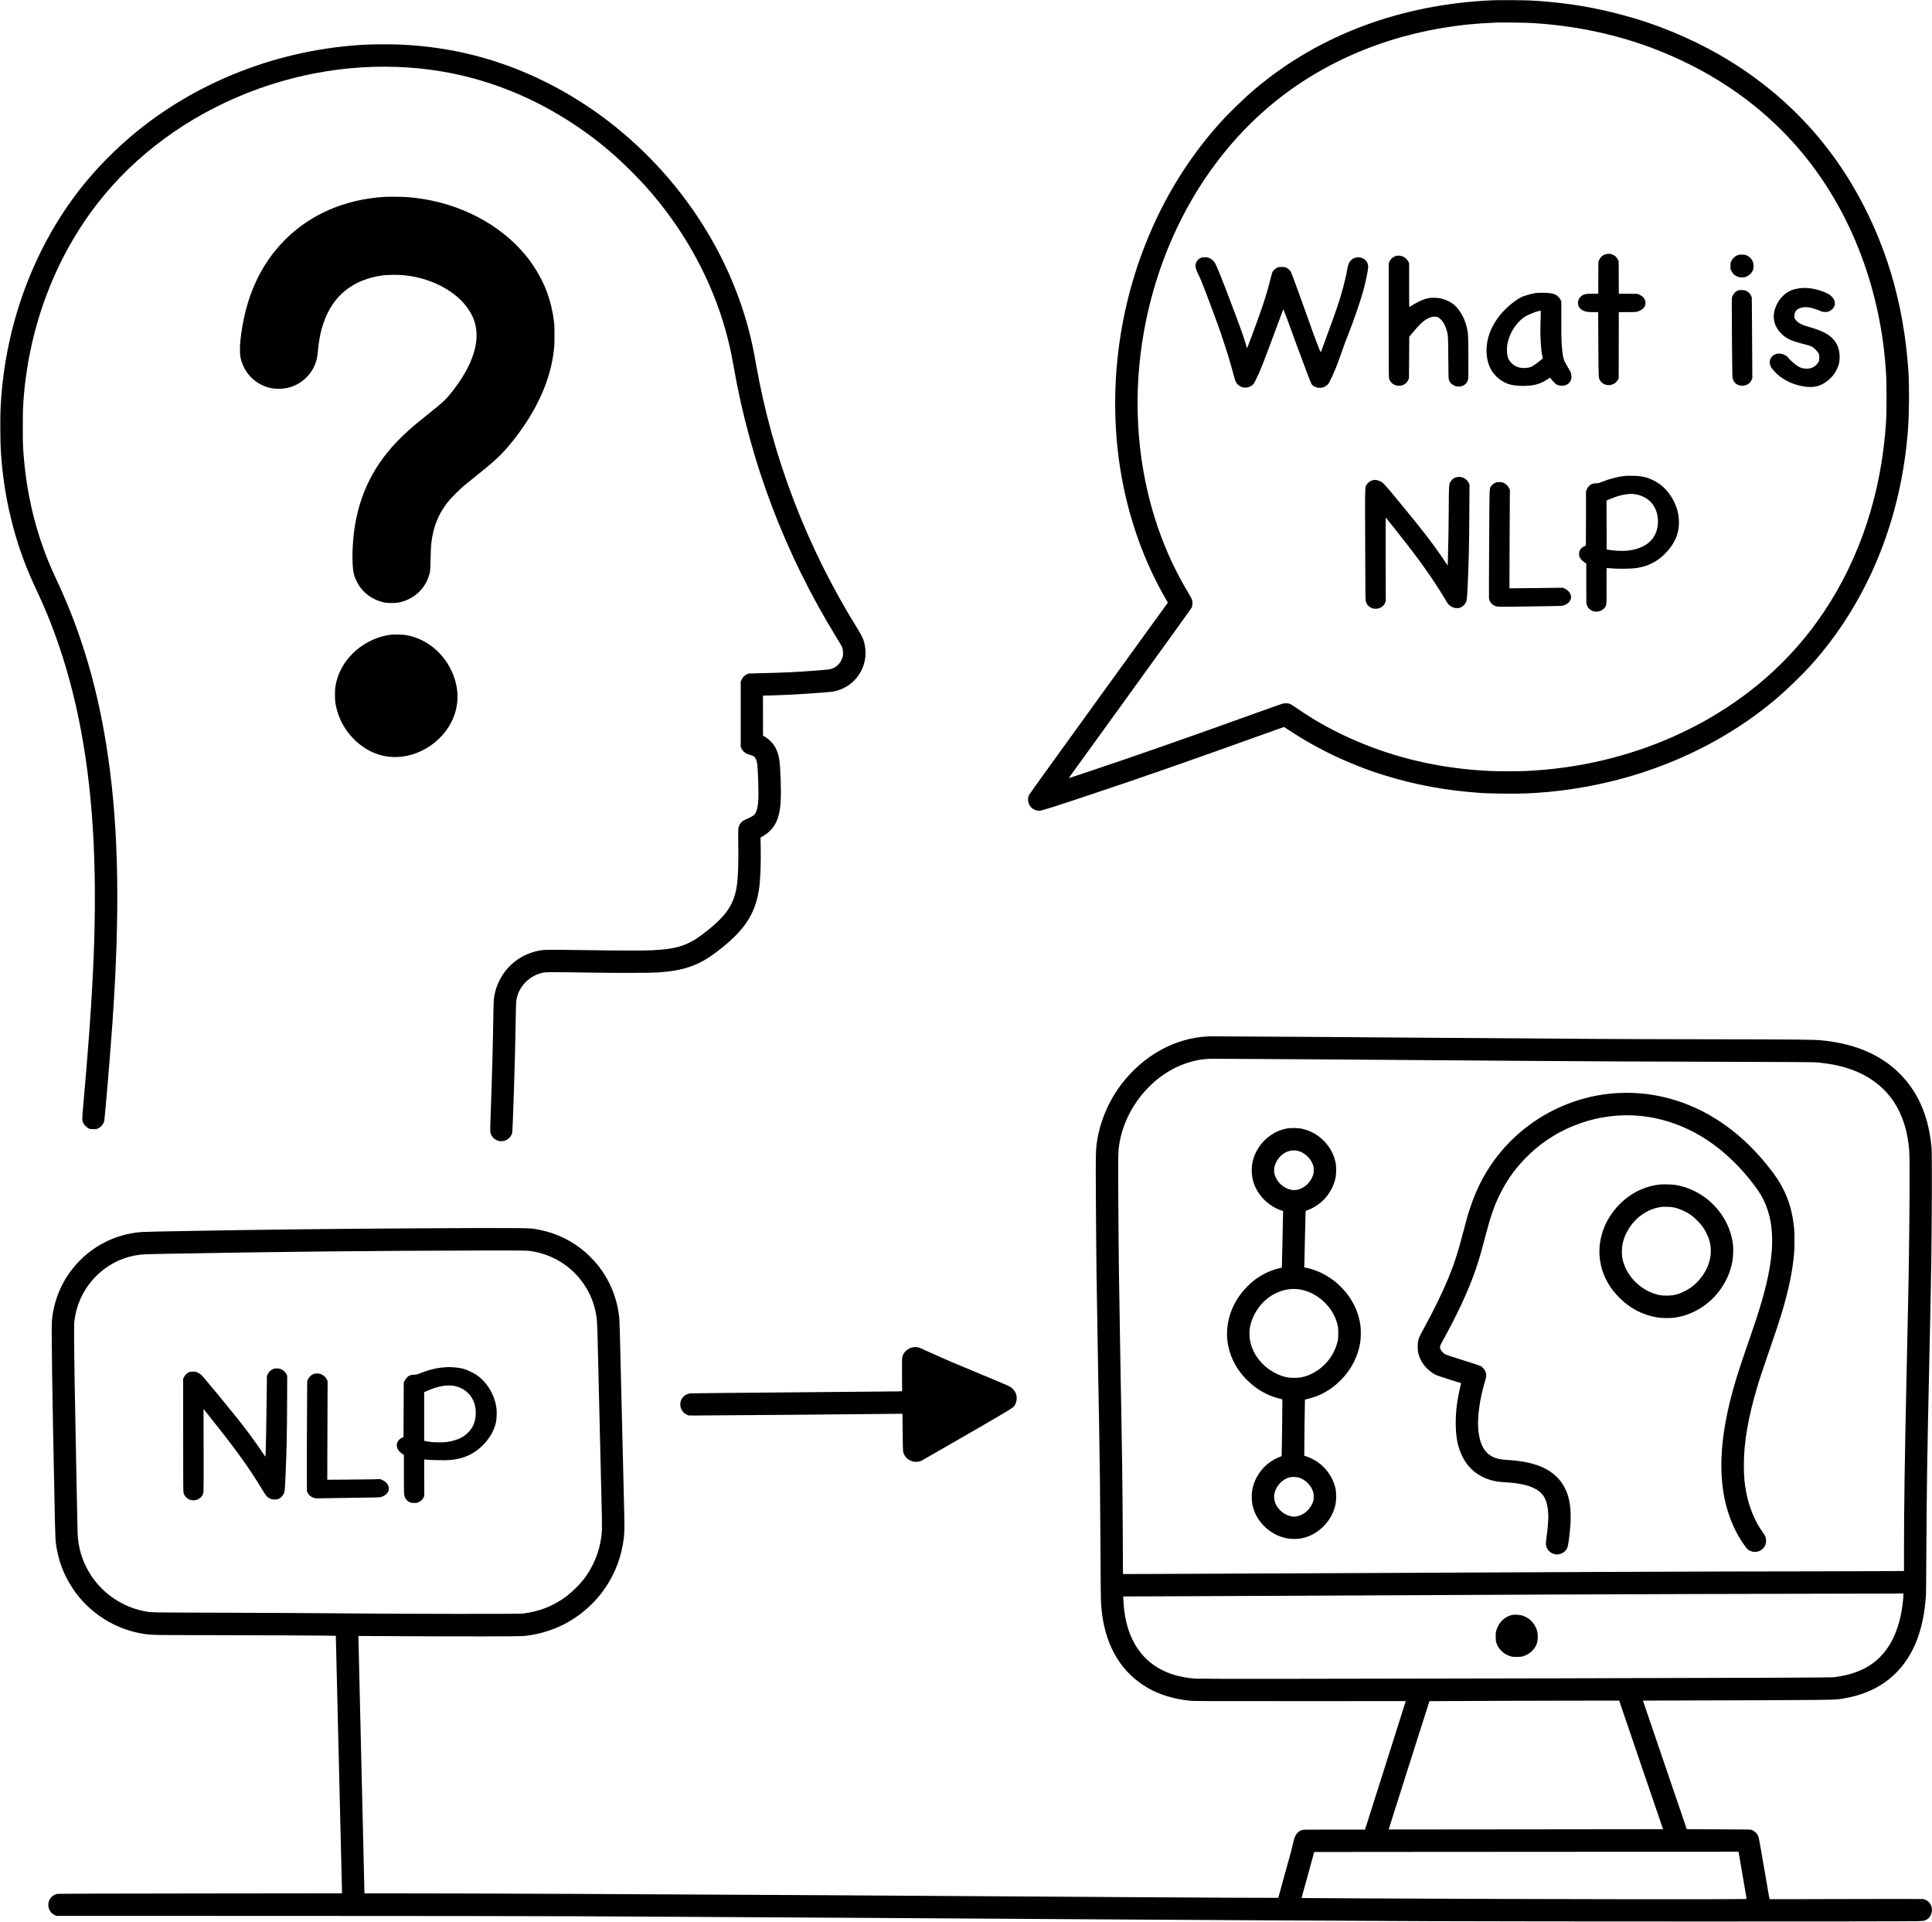 <?xml version="1.0" standalone="no"?>
<!DOCTYPE svg PUBLIC "-//W3C//DTD SVG 20010904//EN"
 "http://www.w3.org/TR/2001/REC-SVG-20010904/DTD/svg10.dtd">
<svg version="1.0" xmlns="http://www.w3.org/2000/svg"
 width="7242pt" height="7203pt" viewBox="0 0 7242 7203"
 preserveAspectRatio="xMidYMid meet">
<g transform="translate(0,7203) scale(0.1,-0.1)"
fill="#000000" stroke="none">
<path d="M55965 72020 c-3418 -145 -6481 -1281 -8885 -3295 -400 -335 -992
-905 -1321 -1270 -1200 -1332 -2129 -2833 -2810 -4545 -1179 -2957 -1461
-6277 -793 -9320 314 -1427 836 -2789 1536 -4002 l85 -146 -2593 -3583 c-1426
-1970 -2603 -3605 -2614 -3632 -80 -185 -14 -410 152 -517 79 -51 167 -74 260
-68 88 7 479 131 1968 627 1925 642 3691 1259 6754 2360 230 83 422 151 426
151 5 0 79 -48 166 -106 1065 -711 2289 -1295 3539 -1687 1207 -379 2373 -593
3715 -683 320 -21 1283 -30 1636 -15 594 26 1075 70 1649 152 2942 417 5695
1634 7810 3453 376 323 934 866 1239 1206 2126 2367 3399 5476 3640 8895 41
581 47 1574 12 2110 -171 2613 -883 4954 -2143 7055 -1354 2256 -3312 4043
-5748 5245 -1246 614 -2534 1047 -3945 1324 -722 142 -1466 233 -2300 281
-243 14 -1180 21 -1435 10z m1485 -854 c2124 -132 4076 -645 5880 -1548 2960
-1480 5112 -3827 6342 -6918 540 -1357 889 -2867 1002 -4340 37 -477 41 -593
41 -1240 -1 -684 -9 -894 -56 -1395 -243 -2614 -1123 -5030 -2552 -7007 -1104
-1528 -2526 -2776 -4262 -3742 -265 -148 -843 -435 -1126 -560 -1736 -766
-3590 -1197 -5524 -1286 -283 -13 -1059 -13 -1330 0 -1699 81 -3248 409 -4735
1005 -642 257 -1298 582 -1875 929 -165 100 -573 366 -788 515 -112 77 -168
94 -290 89 -92 -4 -96 -6 -1002 -332 -2645 -952 -4497 -1601 -6298 -2205 -817
-274 -820 -275 -810 -258 4 7 1036 1435 2295 3174 1258 1739 2298 3183 2310
3210 31 70 37 218 11 293 -10 30 -75 150 -144 265 -389 648 -721 1332 -992
2046 -814 2141 -1088 4562 -787 6949 483 3821 2328 7247 5090 9455 1989 1589
4484 2576 7205 2849 297 30 609 51 1050 70 192 8 1117 -4 1345 -18z"/>
<path d="M60210 62506 c-121 -26 -206 -96 -264 -216 l-31 -65 -3 -602 -3 -603
-197 0 c-231 0 -294 -9 -380 -51 -74 -36 -142 -115 -168 -192 -21 -63 -15
-177 11 -232 27 -54 93 -118 155 -150 101 -51 184 -65 390 -65 l187 0 6 -1202
c8 -1303 5 -1252 63 -1358 50 -92 169 -163 292 -176 64 -7 156 12 223 47 63
32 134 104 160 162 l24 52 3 1238 2 1237 318 0 c264 0 328 3 373 16 127 38
240 118 281 199 13 25 23 66 26 110 8 141 -66 252 -215 323 l-78 37 -352 3
-353 3 -2 607 -3 607 -31 66 c-17 36 -48 82 -68 102 -47 48 -136 92 -211 106
-70 13 -84 13 -155 -3z"/>
<path d="M65152 62472 c-113 -41 -211 -133 -264 -247 -20 -43 -23 -66 -23
-165 0 -109 2 -119 32 -182 87 -185 281 -278 494 -238 124 23 248 119 304 235
26 51 30 74 33 161 5 119 -10 177 -65 262 -46 68 -103 117 -183 156 -58 27
-77 31 -170 33 -83 3 -116 -1 -158 -15z"/>
<path d="M52343 62440 c-102 -21 -205 -104 -256 -209 l-32 -66 0 -2150 c0
-2089 1 -2151 19 -2200 61 -159 217 -255 400 -243 141 9 266 97 317 224 l24
59 5 777 5 777 159 190 c87 105 202 233 256 284 173 167 347 263 495 274 114
9 153 -1 221 -55 120 -97 197 -219 257 -407 71 -222 70 -214 76 -1080 6 -775
6 -780 28 -834 33 -81 70 -127 135 -171 75 -50 142 -70 232 -70 162 1 289 92
342 245 16 46 17 114 15 840 -3 862 -5 911 -61 1142 -71 293 -192 532 -374
739 -147 165 -321 264 -601 339 -80 22 -327 31 -425 16 -104 -16 -287 -79
-410 -141 -103 -52 -300 -169 -332 -198 -17 -14 -18 25 -18 814 l0 830 -26 52
c-83 167 -267 258 -451 222z"/>
<path d="M45043 62376 c-170 -55 -265 -228 -220 -401 9 -33 47 -126 86 -208
91 -188 148 -326 255 -609 47 -124 137 -361 200 -525 381 -998 671 -1876 891
-2703 54 -200 77 -250 152 -321 145 -137 360 -146 525 -21 60 46 66 54 143
207 167 333 248 541 881 2249 79 214 146 391 147 393 8 7 287 -737 492 -1312
157 -439 538 -1444 562 -1484 41 -66 120 -117 213 -137 138 -29 259 -2 365 83
56 45 66 59 137 203 141 285 251 554 390 960 85 248 189 527 296 795 158 397
409 1121 519 1500 83 290 156 609 198 877 18 115 10 193 -30 274 -64 131 -232
209 -395 183 -89 -14 -141 -39 -204 -99 -74 -70 -109 -150 -141 -325 -112
-606 -279 -1178 -593 -2035 -66 -179 -176 -478 -244 -665 -69 -187 -131 -358
-138 -380 -7 -22 -16 -44 -20 -48 -15 -17 -258 622 -473 1243 -89 256 -437
1216 -577 1590 -34 91 -70 179 -81 196 -30 50 -105 113 -167 142 -51 24 -69
27 -167 27 -98 0 -116 -3 -165 -26 -62 -29 -114 -71 -161 -130 -26 -33 -40
-76 -94 -291 -127 -510 -251 -904 -498 -1583 -133 -365 -376 -1017 -381 -1022
-1 -1 -17 50 -35 115 -75 263 -202 624 -464 1317 -483 1282 -649 1692 -724
1796 -49 69 -107 117 -182 152 -57 27 -79 32 -161 34 -60 2 -110 -2 -137 -11z"/>
<path d="M67535 61233 c-77 -6 -191 -25 -270 -45 -306 -76 -569 -324 -705
-665 -141 -355 -74 -699 192 -979 197 -208 393 -298 928 -428 198 -48 272 -86
376 -190 52 -53 91 -102 110 -141 26 -54 29 -70 29 -160 0 -88 -3 -107 -27
-158 -34 -73 -126 -165 -201 -201 -153 -75 -341 -76 -505 -1 -122 56 -343 240
-439 366 -30 39 -56 59 -118 90 -139 69 -277 74 -394 14 -62 -31 -135 -112
-155 -172 -36 -105 -10 -253 60 -340 138 -172 235 -262 403 -375 404 -270 992
-395 1335 -283 231 75 461 250 604 458 69 100 145 261 172 362 27 105 36 264
21 392 -27 233 -101 398 -250 555 -177 188 -440 317 -925 454 -259 72 -401
155 -486 281 -31 46 -32 51 -28 133 8 145 69 229 205 280 195 73 433 38 793
-116 55 -23 79 -28 155 -28 80 0 97 3 156 31 88 41 142 92 180 169 28 57 31
70 27 136 -5 94 -32 151 -117 240 -57 61 -81 77 -186 128 -289 141 -655 216
-940 193z"/>
<path d="M65144 61140 c-97 -38 -177 -127 -215 -237 -18 -53 -18 -99 -8 -1501
5 -796 14 -1475 19 -1510 26 -185 154 -307 337 -319 175 -12 325 75 384 223
l24 59 -4 765 c-2 421 -6 1103 -10 1515 l-6 750 -31 66 c-38 79 -88 130 -169
172 -54 28 -70 31 -165 34 -87 3 -114 0 -156 -17z"/>
<path d="M57552 61044 c-188 -30 -434 -105 -572 -174 -31 -15 -107 -65 -170
-110 -721 -516 -1122 -1238 -1087 -1955 19 -366 138 -658 361 -880 259 -258
536 -358 986 -359 422 -1 653 61 941 249 l95 62 21 -31 c45 -67 177 -208 214
-226 65 -34 166 -53 242 -46 138 13 234 73 287 180 40 80 47 151 26 235 -9 34
-16 70 -16 79 0 9 -23 52 -50 95 -28 43 -50 80 -50 83 0 3 -25 47 -55 98 -111
190 -133 258 -159 496 -38 347 -40 413 -41 1155 l0 740 -30 59 c-39 78 -120
160 -188 191 -110 51 -213 67 -447 71 -157 2 -240 -1 -308 -12z m198 -895
c-24 -598 -1 -1160 61 -1459 l20 -95 -43 -38 c-64 -56 -269 -207 -339 -249
-82 -50 -184 -72 -324 -72 -195 0 -337 56 -466 184 -129 127 -172 255 -172
505 0 108 5 163 23 239 69 311 211 583 414 793 106 111 193 180 296 237 75 41
245 113 341 145 60 20 191 51 196 47 1 -1 -2 -108 -7 -237z"/>
<path d="M60905 54190 c-277 -31 -578 -109 -869 -227 -100 -40 -120 -45 -206
-48 -54 -1 -113 -9 -137 -18 -99 -37 -173 -113 -219 -225 l-24 -57 0 -1022 c0
-921 -2 -1023 -16 -1023 -34 0 -128 -57 -169 -102 -51 -57 -75 -120 -75 -199
0 -121 64 -222 200 -315 l70 -48 0 -746 c0 -713 1 -749 19 -803 38 -109 97
-173 209 -225 49 -23 70 -27 152 -27 86 0 101 3 162 32 76 36 151 100 178 153
42 81 42 98 41 788 -2 523 1 662 10 662 7 0 96 -7 198 -16 255 -22 727 -15
916 14 430 67 762 232 1058 527 436 435 601 919 506 1482 -85 505 -438 1016
-854 1236 -300 159 -493 207 -855 212 -118 2 -251 0 -295 -5z m352 -681 c265
-29 522 -165 673 -354 205 -258 273 -645 174 -993 -121 -427 -484 -692 -1053
-767 -201 -27 -528 -15 -761 28 l-65 12 -3 916 -2 916 117 51 c296 127 519
183 801 201 12 0 66 -4 119 -10z"/>
<path d="M54622 54149 c-100 -17 -186 -74 -243 -161 -69 -107 -67 -86 -74
-1043 -5 -780 -9 -1043 -31 -1857 l-7 -257 -130 192 c-433 641 -781 1093
-1676 2177 -506 614 -605 726 -679 767 -82 46 -170 73 -236 73 -122 0 -239
-62 -306 -162 -80 -120 -74 78 -67 -2254 6 -2043 7 -2082 27 -2145 28 -91 71
-151 142 -199 82 -55 151 -74 249 -68 149 9 279 98 331 227 l23 56 -4 1568
c-2 862 -1 1567 2 1567 6 0 467 -579 752 -945 643 -825 1091 -1470 1515 -2183
64 -107 81 -129 139 -172 91 -69 166 -95 266 -95 69 0 89 4 145 31 79 37 145
101 187 180 38 71 45 143 68 634 42 917 54 1434 62 2711 l6 1075 -25 56 c-75
164 -255 258 -436 227z"/>
<path d="M56058 53937 c-74 -31 -129 -76 -167 -135 -63 -98 -58 54 -71 -2134
-7 -1104 -9 -2031 -6 -2061 19 -151 129 -269 289 -311 55 -14 635 -11 1972 13
458 8 483 9 545 30 89 31 142 64 194 122 145 162 75 390 -154 502 l-75 37
-1000 -13 c-550 -7 -1002 -12 -1004 -10 -2 1 1 832 6 1845 l10 1843 -27 60
c-38 85 -107 157 -188 197 -59 29 -76 33 -166 36 -88 2 -108 0 -158 -21z"/>
<path d="M13775 70359 c-3269 -150 -6438 -1379 -8865 -3438 -531 -452 -1103
-1019 -1549 -1540 -1906 -2224 -3090 -5173 -3315 -8261 -31 -427 -38 -696 -33
-1258 5 -544 15 -767 52 -1177 129 -1415 464 -2793 990 -4070 84 -205 172
-401 390 -870 700 -1506 1236 -3216 1580 -5038 503 -2658 643 -5633 445 -9422
-68 -1285 -172 -2686 -346 -4655 -52 -579 -52 -595 1 -703 36 -72 126 -159
202 -195 53 -24 69 -27 173 -27 110 0 119 2 181 32 116 57 196 155 224 274 27
117 225 2464 310 3684 286 4106 236 7192 -161 9950 -354 2458 -964 4569 -1906
6589 -182 390 -242 526 -345 780 -480 1182 -784 2456 -902 3777 -42 466 -46
580 -46 1234 0 633 4 743 40 1180 224 2659 1200 5201 2771 7215 1410 1808
3367 3246 5629 4135 2202 866 4586 1165 6855 859 2081 -280 4059 -1084 5840
-2372 604 -437 1121 -881 1690 -1451 409 -409 670 -699 1010 -1121 1248 -1551
2136 -3316 2599 -5168 83 -331 140 -607 216 -1037 631 -3594 1927 -7003 3850
-10130 95 -154 181 -298 193 -321 54 -106 71 -280 39 -404 -59 -228 -245 -413
-467 -464 -36 -8 -211 -26 -390 -40 -900 -71 -1227 -87 -2360 -114 l-315 -8
-57 -27 c-88 -43 -152 -107 -195 -195 l-38 -76 0 -1225 0 -1226 28 -57 c63
-128 171 -209 323 -243 40 -9 96 -30 125 -48 45 -27 59 -43 87 -97 18 -36 39
-98 47 -138 39 -187 70 -1184 46 -1462 -17 -190 -45 -321 -87 -408 -54 -111
-83 -131 -417 -285 -128 -60 -208 -161 -237 -302 -10 -46 -11 -190 -6 -620 16
-1321 -39 -1789 -264 -2236 -165 -328 -420 -609 -905 -998 -678 -544 -1070
-682 -2080 -731 -291 -14 -1380 -12 -2370 5 -1024 17 -1599 19 -1715 4 -384
-47 -765 -208 -1062 -447 -418 -338 -694 -832 -762 -1363 -9 -72 -17 -258 -21
-504 -20 -1328 -47 -2315 -105 -3916 -14 -380 -17 -562 -10 -598 32 -169 166
-300 342 -332 209 -38 422 98 477 306 10 38 32 563 66 1605 35 1061 51 1700
65 2620 8 511 14 676 26 750 87 523 497 937 1023 1035 110 20 448 20 1701 -1
1034 -17 2336 -14 2585 5 523 41 837 95 1155 200 460 152 820 372 1378 838
778 652 1131 1242 1256 2103 48 328 72 925 61 1531 l-7 386 80 46 c378 218
572 524 646 1017 48 317 50 877 6 1570 -24 371 -77 575 -207 794 -69 115 -230
275 -345 341 l-87 50 -1 751 0 751 308 6 c726 16 2137 108 2362 153 787 160
1299 926 1149 1720 -39 207 -97 341 -261 604 -1912 3072 -3208 6451 -3823
9965 -163 930 -345 1629 -632 2424 -1265 3503 -3931 6485 -7278 8141 -1716
849 -3500 1305 -5435 1390 -265 11 -958 11 -1215 -1z"/>
<path d="M14410 64650 c-1474 -90 -2766 -647 -3722 -1604 -948 -950 -1504
-2197 -1675 -3761 -24 -221 -24 -531 0 -645 124 -591 561 -1034 1140 -1156
178 -37 419 -37 603 2 488 100 906 466 1074 939 46 130 67 239 85 431 39 435
102 750 216 1079 351 1018 1102 1620 2209 1771 179 24 571 29 770 10 499 -47
965 -178 1379 -386 735 -368 1214 -912 1341 -1522 136 -655 -133 -1461 -772
-2313 -313 -418 -386 -489 -996 -977 -402 -322 -567 -459 -769 -641 -1114
-1004 -1741 -2114 -1982 -3507 -76 -444 -115 -1045 -93 -1470 16 -317 49 -457
158 -676 203 -407 596 -697 1059 -781 123 -22 369 -22 495 1 526 94 953 454
1130 951 68 194 71 218 80 685 10 514 29 706 100 1006 101 428 278 789 557
1139 109 138 404 433 588 591 77 66 307 253 510 415 489 392 633 516 861 743
195 196 363 390 578 671 779 1014 1257 2065 1405 3090 41 280 46 364 46 730 0
285 -4 390 -18 505 -98 788 -342 1453 -770 2095 -807 1209 -2202 2106 -3802
2444 -280 60 -607 107 -900 131 -179 15 -709 20 -885 10z"/>
<path d="M14655 48239 c-956 -116 -1803 -832 -2035 -1720 -52 -202 -64 -294
-64 -524 -1 -235 12 -337 69 -560 209 -815 876 -1506 1655 -1714 735 -196
1565 38 2165 611 626 598 851 1416 609 2217 -265 874 -984 1531 -1834 1676
-114 20 -450 28 -565 14z"/>
<path d="M45255 33180 c-1229 -64 -2410 -723 -3229 -1803 -494 -652 -822
-1453 -921 -2247 -34 -277 -36 -481 -25 -2213 13 -2084 24 -2976 70 -5537 56
-3062 64 -3567 81 -4920 6 -481 15 -1554 19 -2385 11 -2148 12 -2163 61 -2545
161 -1262 751 -2216 1714 -2770 436 -252 955 -411 1555 -477 157 -17 360 -18
4138 -17 l3974 1 -5 -21 c-2 -12 -345 -1095 -762 -2408 l-758 -2388 -1157 0
c-1119 0 -1159 -1 -1213 -19 -171 -59 -257 -182 -317 -451 -57 -257 -105 -439
-369 -1375 -49 -176 -112 -407 -140 -514 -28 -106 -53 -196 -56 -199 -5 -5
-2777 8 -5895 28 -1558 11 -8187 53 -10980 70 -6193 38 -13455 70 -16142 70
l-1238 0 0 48 c0 26 -52 2196 -114 4822 -63 2626 -113 4776 -112 4778 2 1 718
-2 1592 -8 874 -7 2257 -10 3074 -8 1605 5 1522 2 1860 59 457 78 950 255
1355 489 1136 656 1889 1780 2060 3078 35 270 39 436 21 1112 -9 355 -30 1212
-46 1905 -129 5427 -121 5149 -146 5365 -81 704 -358 1363 -809 1925 -99 123
-329 361 -453 467 -495 427 -1073 710 -1707 837 -312 63 -325 64 -1115 68
-1224 8 -5556 -18 -7970 -47 -2517 -30 -5622 -84 -5845 -100 -1084 -82 -2063
-636 -2702 -1530 -302 -423 -518 -938 -613 -1464 -47 -264 -54 -364 -52 -856
2 -643 24 -2143 52 -3610 71 -3706 79 -4012 105 -4210 81 -617 282 -1160 620
-1675 621 -945 1636 -1582 2755 -1730 254 -33 378 -35 2209 -35 1558 0 4900
-17 4909 -25 2 -2 232 -9527 232 -9626 l0 -26 -5312 -6 c-3647 -4 -5329 -10
-5363 -17 -185 -39 -322 -196 -333 -381 -11 -189 84 -345 254 -420 l48 -22
8675 -2 c4971 -1 9588 -7 10811 -13 1174 -6 3024 -16 4110 -22 2193 -11 4531
-25 6940 -40 1681 -11 6735 -43 9435 -60 3601 -23 6909 -40 11575 -62 3133
-15 17812 -16 18205 -1 226 8 255 11 300 32 79 35 125 71 172 135 91 123 109
294 45 431 -56 119 -173 210 -297 232 -29 5 -1261 5 -2898 0 -1566 -5 -2850
-7 -2853 -4 -7 7 -47 229 -184 1037 -197 1153 -218 1267 -250 1336 -45 99
-124 175 -230 220 -43 18 -90 19 -1244 24 l-1198 5 -822 2410 -822 2410 880 3
c6659 20 6265 15 6646 78 1210 199 2100 837 2605 1869 246 503 404 1114 459
1780 9 99 18 205 20 235 3 30 10 816 15 1745 14 2382 31 3467 106 6835 79
3527 97 4747 99 6680 1 1057 -2 1416 -12 1515 -70 710 -223 1274 -487 1790
-403 788 -1049 1400 -1870 1773 -525 239 -1105 384 -1780 447 -312 29 -817 34
-4045 39 -3515 6 -4312 10 -11150 61 -3999 30 -4738 35 -6000 40 -707 3 -1370
7 -1475 9 -104 2 -257 0 -340 -4z m1795 -845 c718 -3 1908 -10 2645 -15 737
-6 2560 -19 4050 -30 1491 -10 3027 -22 3415 -25 1967 -16 4430 -28 7440 -35
2195 -6 3378 -12 3460 -19 612 -52 1086 -159 1525 -343 1203 -504 1883 -1534
1984 -3006 14 -192 14 -1429 1 -2687 -17 -1692 -34 -2608 -110 -5995 -60
-2678 -90 -4757 -90 -6251 l0 -786 -902 -6 c-496 -4 -1730 -7 -2742 -7 -2907
0 -9336 -26 -22811 -90 -1149 -5 -2255 -10 -2456 -10 l-366 0 -6 1373 c-10
2009 -21 2816 -97 7002 -46 2553 -57 3442 -70 5518 -11 1734 -9 1896 26 2152
192 1388 1211 2649 2502 3095 381 132 704 181 1132 173 91 -1 752 -5 1470 -8z
m-27279 -7185 c779 -78 1497 -467 1983 -1075 369 -463 585 -1014 625 -1600 6
-83 15 -341 21 -575 6 -234 19 -787 30 -1230 11 -443 36 -1480 55 -2305 19
-825 47 -1959 61 -2520 14 -561 23 -1074 19 -1140 -24 -473 -140 -916 -346
-1328 -167 -334 -352 -590 -624 -862 -240 -241 -455 -406 -730 -560 -392 -220
-768 -341 -1265 -407 -144 -20 -4258 -15 -6660 7 -1053 9 -3110 21 -4570 25
-2899 8 -2701 4 -2998 65 -796 165 -1510 649 -1954 1326 -276 420 -436 864
-492 1359 -18 162 -19 204 -56 2070 -65 3228 -88 4663 -92 5580 -2 362 1 457
15 563 62 460 208 851 457 1224 445 666 1146 1111 1926 1222 203 29 233 30
1119 46 4496 81 7762 114 12096 123 820 1 1314 -2 1380 -8z m51579 -12892 c0
-110 -39 -446 -76 -648 -92 -510 -263 -965 -492 -1310 -442 -664 -1095 -1026
-2057 -1140 -98 -12 -2488 -21 -10435 -40 -8689 -20 -13310 -24 -13485 -11
-1116 82 -1905 564 -2340 1431 -215 428 -331 932 -358 1558 l-4 92 371 0 c204
0 1305 5 2446 10 2263 11 9505 44 13000 60 2945 13 8612 31 10630 33 899 1
1897 3 2218 5 l582 2 0 -42z m-9834 -6383 l822 -2410 -5142 -6 c-2827 -3
-5142 -5 -5143 -5 -2 2 1524 4807 1529 4811 5 5 5774 23 6657 21 l455 -1 822
-2410z m3658 -3287 c4 -18 63 -364 132 -768 69 -404 134 -784 144 -844 11 -60
20 -115 20 -123 0 -24 -7507 -15 -14315 18 -1298 6 -2362 12 -2363 14 -5 5 65
263 208 770 99 352 200 720 250 912 l11 43 2152 3 c1184 1 4763 3 7953 5
l5802 2 6 -32z"/>
<path d="M60655 31059 c-1942 -103 -3742 -1136 -4811 -2759 -306 -465 -540
-955 -735 -1540 -87 -262 -133 -424 -259 -905 -206 -791 -345 -1220 -575
-1775 -196 -473 -526 -1152 -826 -1700 -286 -523 -298 -552 -306 -783 -8 -211
23 -359 114 -542 120 -241 343 -458 587 -571 41 -18 265 -93 498 -166 233 -72
424 -132 425 -132 1 -1 -9 -48 -23 -106 -124 -524 -178 -947 -177 -1395 1
-534 78 -912 262 -1273 243 -476 661 -787 1203 -897 131 -26 242 -38 508 -55
385 -25 709 -94 936 -199 379 -177 530 -441 559 -976 11 -194 -16 -542 -75
-961 -16 -112 -17 -153 -9 -205 28 -181 168 -320 353 -351 171 -28 359 69 436
226 33 66 58 214 99 577 73 641 38 1143 -105 1512 -213 553 -654 916 -1329
1092 -256 67 -505 104 -885 130 -232 16 -338 32 -446 69 -414 141 -619 490
-665 1133 -31 450 69 1140 252 1733 62 202 63 295 3 414 -30 60 -102 138 -161
173 -23 13 -320 111 -660 217 -340 106 -638 203 -662 216 -62 31 -147 119
-176 182 -47 100 -41 121 94 367 480 870 844 1638 1106 2331 164 435 279 810
450 1466 219 841 349 1218 576 1674 287 576 619 1025 1105 1491 1082 1036
2629 1574 4124 1433 894 -84 1748 -391 2538 -911 636 -419 1255 -1014 1765
-1697 182 -245 291 -423 381 -624 404 -899 378 -2026 -84 -3642 -127 -445
-257 -843 -550 -1690 -294 -847 -424 -1255 -556 -1732 -401 -1457 -520 -2691
-363 -3753 90 -614 290 -1203 574 -1701 82 -143 255 -400 309 -461 104 -116
278 -162 433 -115 130 40 241 149 278 275 20 66 19 179 -1 248 -18 61 -35 91
-112 198 -283 395 -497 906 -606 1442 -73 360 -99 647 -99 1079 1 858 162
1787 513 2959 88 296 174 554 430 1296 258 747 356 1043 465 1399 269 883 417
1593 476 2281 17 198 17 762 1 930 -59 579 -178 1011 -403 1465 -140 281 -296
514 -594 888 -437 546 -937 1034 -1460 1425 -1233 922 -2677 1374 -4140 1296z"/>
<path d="M48265 29735 c-489 -80 -935 -409 -1169 -864 -121 -237 -176 -457
-176 -711 0 -367 122 -694 369 -992 184 -222 460 -414 723 -503 l87 -29 -5
-126 c-2 -69 -11 -469 -19 -890 -8 -421 -18 -842 -21 -935 l-6 -171 -81 -18
c-195 -43 -449 -141 -631 -242 -210 -118 -371 -238 -550 -413 -698 -683 -960
-1638 -684 -2500 131 -409 345 -751 669 -1066 335 -326 729 -551 1159 -661 74
-19 136 -36 138 -38 6 -7 -20 -2121 -27 -2127 -3 -3 -50 -23 -105 -44 -509
-199 -904 -688 -997 -1236 -18 -105 -20 -150 -16 -294 6 -181 18 -255 69 -415
174 -543 667 -978 1241 -1092 147 -29 395 -31 537 -4 338 65 629 228 879 492
204 216 349 492 413 788 31 145 32 437 0 579 -109 495 -434 907 -891 1131 -62
30 -150 68 -197 83 l-84 27 0 136 c0 245 21 1965 25 1968 1 2 49 14 106 27
464 105 878 340 1234 699 414 416 667 923 740 1479 19 151 19 422 0 574 -55
425 -234 843 -514 1203 -91 118 -306 337 -424 431 -320 258 -701 445 -1061
520 l-108 23 6 140 c3 78 13 515 21 971 9 457 19 870 23 918 l7 88 96 38 c521
204 903 655 1021 1204 32 149 32 428 -1 577 -69 321 -220 594 -459 828 -220
217 -487 361 -797 433 -120 27 -409 35 -540 14z m387 -844 c252 -65 477 -275
565 -526 24 -70 27 -95 27 -195 0 -103 -3 -124 -31 -202 -92 -261 -305 -463
-557 -528 -96 -24 -183 -25 -279 -4 -221 50 -438 220 -540 425 -58 117 -77
189 -77 299 0 307 237 623 540 718 83 27 98 29 196 31 51 1 108 -6 156 -18z
m112 -5201 c597 -116 1138 -593 1331 -1174 60 -179 70 -249 70 -466 -1 -174
-4 -207 -27 -305 -156 -663 -695 -1199 -1348 -1341 -121 -27 -429 -27 -550 0
-612 132 -1136 594 -1329 1171 -75 224 -95 481 -57 700 89 504 435 987 885
1237 329 182 683 244 1025 178z m-56 -7052 c234 -84 432 -283 509 -513 23 -68
27 -97 27 -195 0 -99 -4 -126 -28 -195 -92 -269 -330 -487 -588 -539 -97 -20
-140 -20 -236 0 -148 31 -270 95 -385 203 -247 233 -312 523 -181 809 98 215
295 386 514 447 88 24 275 15 368 -17z"/>
<path d="M62217 27630 c-574 -66 -1087 -317 -1502 -734 -662 -666 -915 -1581
-671 -2422 119 -407 333 -763 655 -1085 404 -403 872 -649 1412 -740 179 -30
515 -33 688 -6 257 41 479 111 716 227 741 363 1284 1084 1425 1891 27 157 37
441 21 600 -88 849 -647 1632 -1446 2024 -240 118 -471 192 -720 231 -118 18
-466 27 -578 14z m525 -859 c212 -46 460 -156 648 -289 123 -87 345 -309 432
-432 89 -126 190 -323 234 -457 101 -309 97 -630 -12 -944 -119 -341 -362
-664 -665 -882 -108 -77 -338 -195 -453 -232 -170 -54 -268 -69 -456 -69 -199
0 -301 17 -481 80 -597 206 -1067 737 -1176 1327 -23 125 -23 370 0 492 141
733 746 1327 1452 1424 111 15 364 5 477 -18z"/>
<path d="M16690 20780 c-293 -17 -604 -90 -924 -218 -132 -52 -148 -56 -251
-62 -138 -8 -194 -30 -265 -106 -28 -30 -65 -84 -83 -121 l-32 -68 -5 -1024
-5 -1023 -51 -19 c-70 -26 -137 -88 -171 -156 -61 -125 -24 -275 93 -382 31
-28 76 -63 100 -77 l44 -26 0 -732 c0 -625 2 -740 15 -791 32 -122 93 -198
205 -253 50 -24 66 -27 165 -27 105 0 114 2 177 33 87 42 150 106 180 180 l23
57 -4 684 c-3 664 -3 683 15 678 105 -30 797 -43 1009 -19 254 29 458 85 652
177 499 238 907 733 1014 1233 26 126 36 383 20 517 -65 511 -359 1000 -766
1270 -99 66 -339 177 -451 210 -120 35 -241 54 -411 65 -81 5 -152 9 -158 8
-5 0 -66 -4 -135 -8z m321 -696 c309 -52 580 -247 709 -509 83 -169 113 -303
113 -505 0 -314 -98 -558 -301 -751 -146 -140 -298 -224 -514 -283 -210 -58
-315 -71 -558 -70 -210 0 -296 8 -472 40 l-88 16 0 913 0 912 97 43 c404 178
736 241 1014 194z"/>
<path d="M10287 20730 c-110 -28 -201 -103 -250 -208 l-32 -67 -2 -235 c-12
-1232 -39 -2684 -51 -2753 l-7 -38 -135 198 c-312 458 -585 827 -955 1288
-388 484 -928 1140 -1188 1442 -138 160 -140 162 -234 210 l-95 48 -107 0
c-96 0 -112 -3 -162 -28 -70 -34 -142 -109 -177 -185 l-27 -57 1 -2110 c0
-1983 1 -2114 18 -2170 80 -275 425 -363 642 -163 53 49 90 123 102 203 5 35
8 706 5 1585 l-4 1525 26 -30 c46 -54 537 -674 725 -915 639 -821 1059 -1424
1478 -2121 123 -204 155 -239 277 -296 54 -25 71 -28 165 -28 96 0 110 3 159
29 72 37 143 112 180 189 35 71 38 111 66 717 40 883 54 1606 58 2825 l2 880
-28 55 c-65 127 -192 209 -335 216 -42 2 -94 -1 -115 -6z"/>
<path d="M11804 20540 c-107 -21 -203 -99 -256 -208 l-33 -67 -7 -1345 c-5
-740 -7 -1669 -5 -2065 l2 -720 28 -57 c51 -104 142 -173 267 -202 50 -12 114
-13 368 -5 169 5 701 13 1182 18 772 9 881 12 930 26 129 40 219 107 268 200
21 40 26 64 26 121 -1 132 -84 242 -239 314 l-80 37 -340 -8 c-187 -4 -634 -9
-994 -11 l-654 -4 6 1849 7 1848 -27 56 c-83 170 -264 259 -449 223z"/>
<path d="M56702 11500 c-289 -52 -525 -277 -614 -587 -20 -67 -23 -101 -22
-233 0 -139 3 -163 26 -232 41 -123 92 -204 187 -298 103 -101 166 -140 304
-189 102 -36 102 -36 272 -36 166 0 172 1 265 33 133 46 221 101 315 196 146
148 208 305 207 526 0 153 -21 245 -87 375 -107 213 -298 368 -523 426 -90 23
-254 32 -330 19z"/>
<path d="M34245 21533 c-209 -28 -385 -184 -425 -379 -8 -39 -11 -232 -8 -664
l3 -608 -160 -6 c-88 -3 -1850 -19 -3915 -36 -2065 -17 -3796 -34 -3846 -38
-110 -10 -197 -47 -265 -114 -210 -204 -155 -550 108 -680 l67 -33 273 -3
c248 -3 6714 51 7444 62 l306 4 7 -661 c4 -364 12 -693 17 -732 35 -258 291
-443 561 -405 40 6 96 21 125 34 28 14 798 456 1710 983 1806 1044 1743 1004
1807 1131 132 260 27 560 -240 687 -134 63 -539 235 -1071 454 -850 349 -1323
552 -1852 793 -420 192 -430 196 -501 207 -65 11 -89 11 -145 4z"/>
</g>
</svg>
